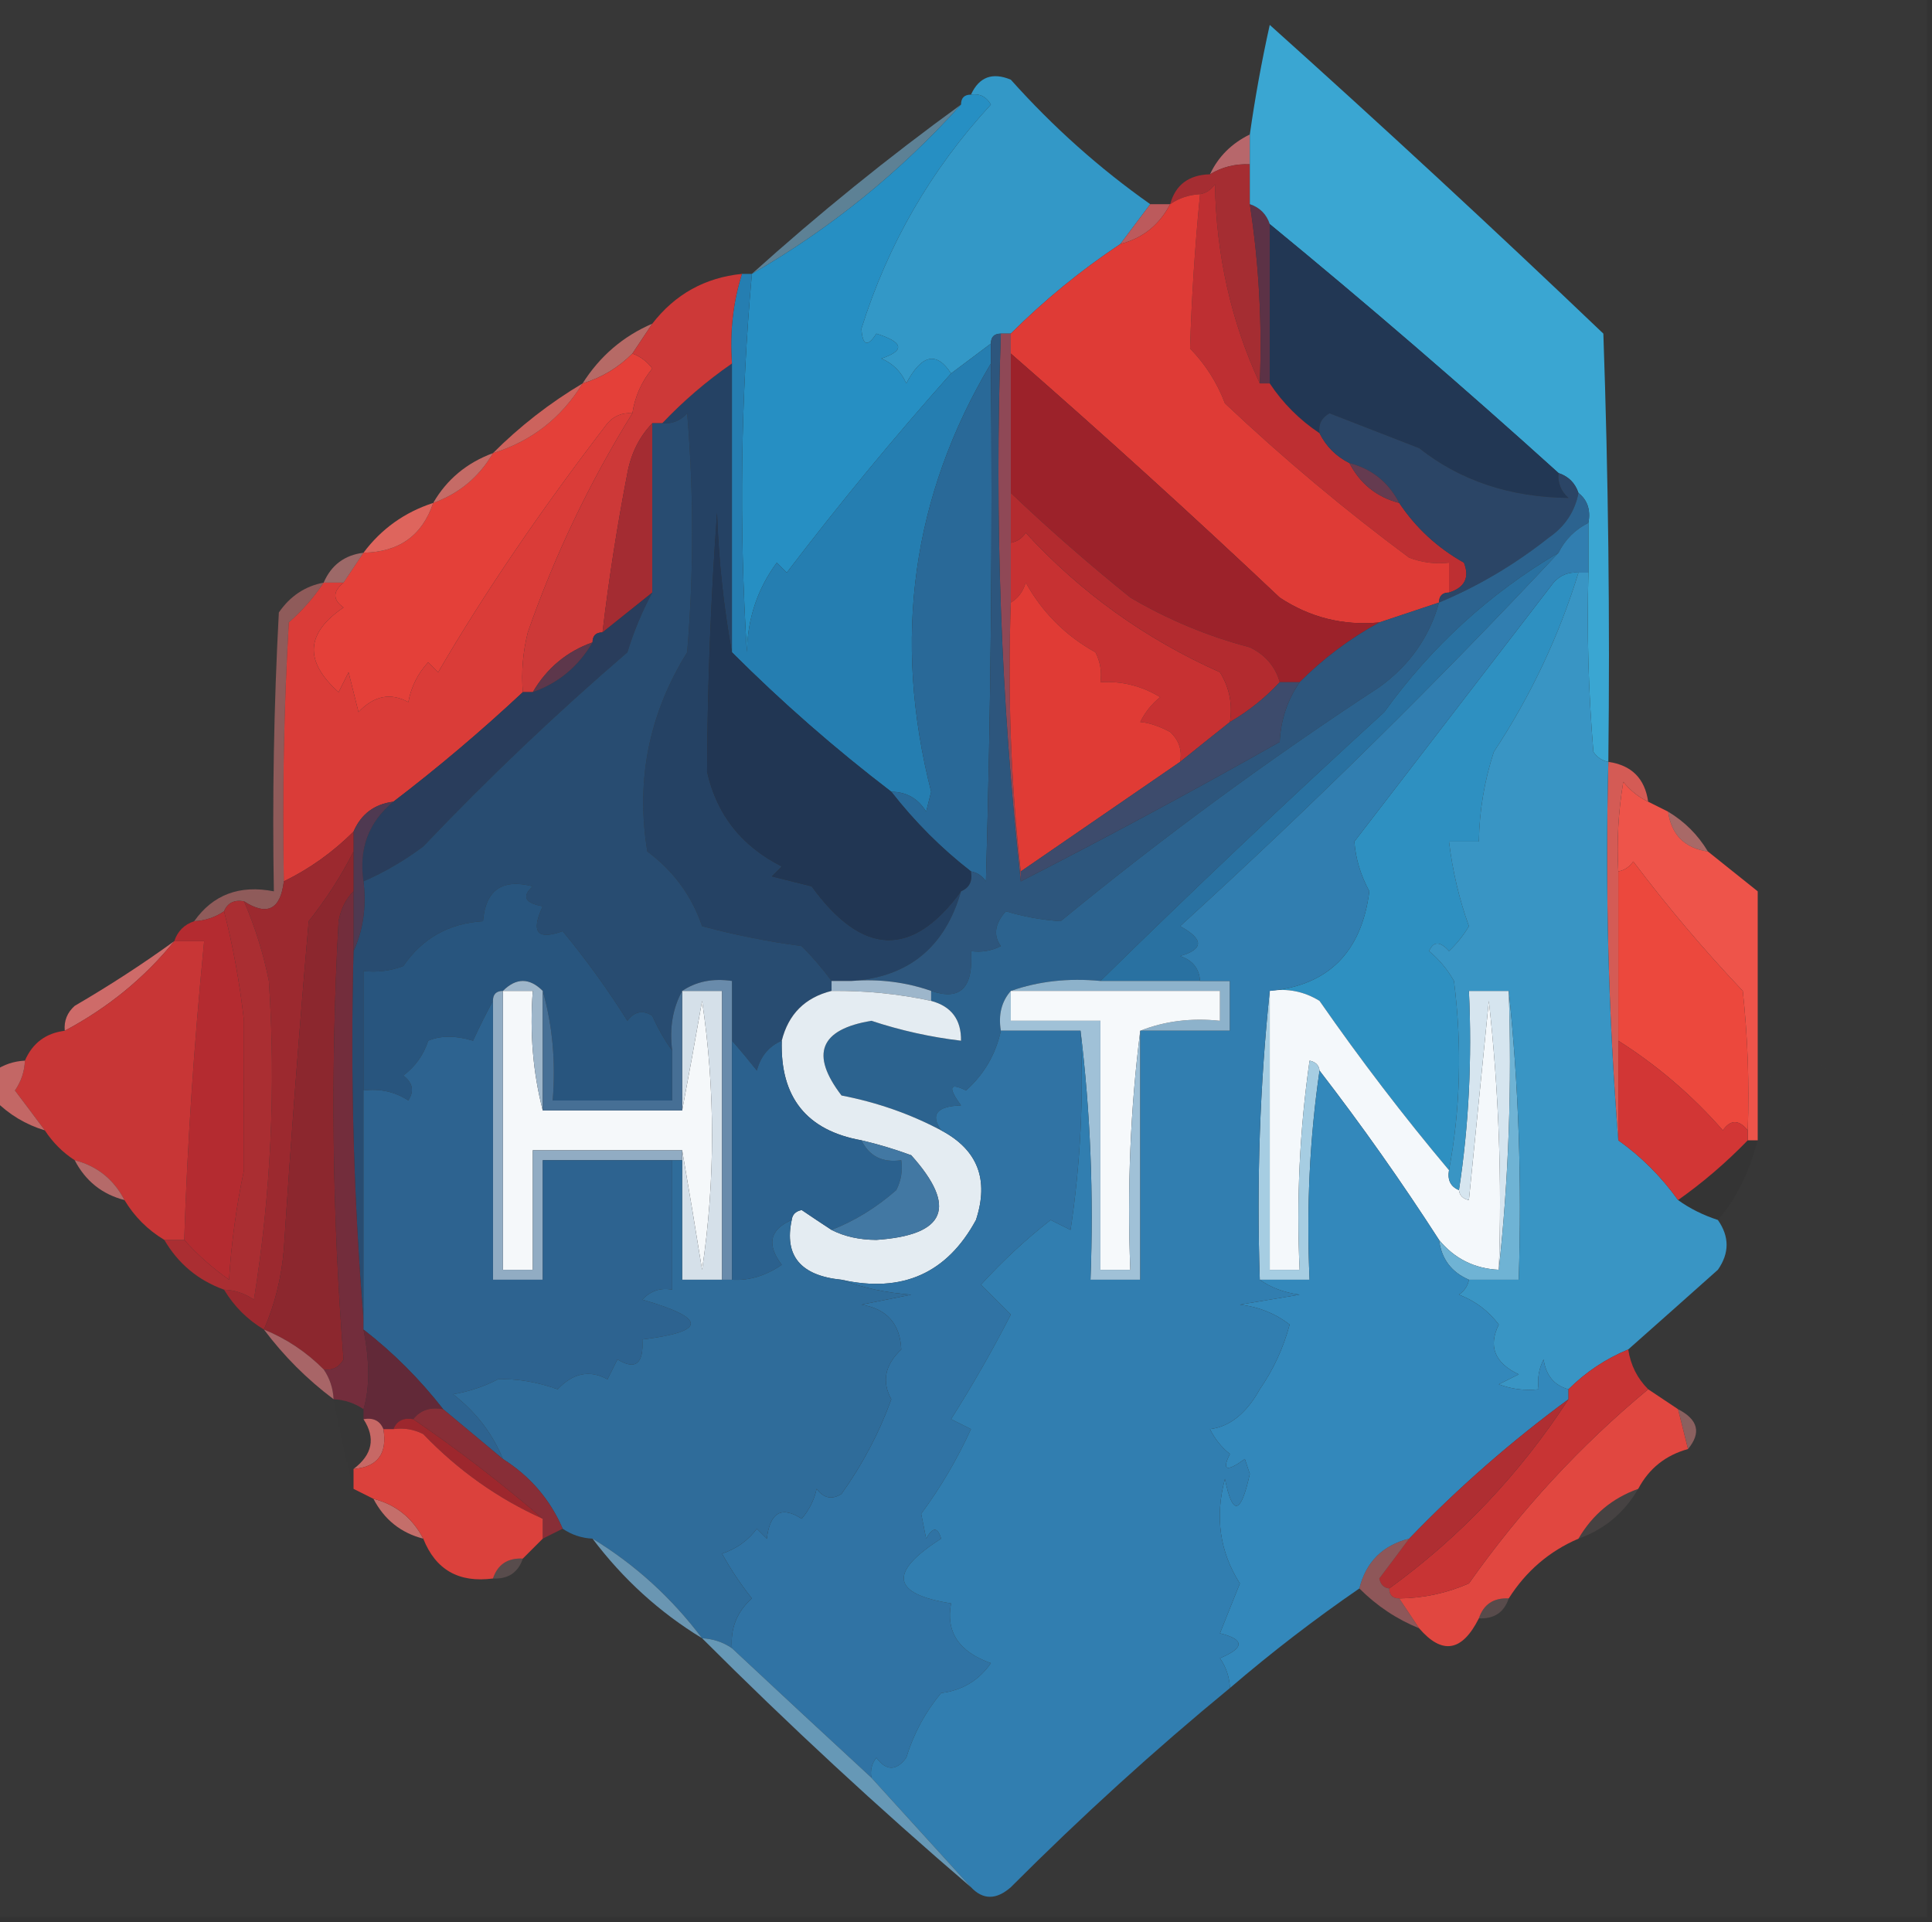 <?xml version="1.0" encoding="UTF-8"?>
<!DOCTYPE svg PUBLIC "-//W3C//DTD SVG 1.1//EN" "http://www.w3.org/Graphics/SVG/1.1/DTD/svg11.dtd">
<svg xmlns="http://www.w3.org/2000/svg" version="1.1" width="194px" height="193px" style="shape-rendering:geometricPrecision; text-rendering:geometricPrecision; image-rendering:optimizeQuality; fill-rule:evenodd; clip-rule:evenodd" xmlns:xlink="http://www.w3.org/1999/xlink">
<rect width="100%" height="100%" fill="#333333" stroke="none"/>
<g><path style="opacity:0.02" fill="#fefdfd" d="M -0.5,-0.5 C 64.167,-0.5 128.833,-0.5 193.5,-0.5C 193.5,37.5 193.5,75.5 193.5,113.5C 189.184,110.86 184.851,108.194 180.5,105.5C 179.92,108.975 179.087,112.309 178,115.5C 177.83,106.657 177.33,97.99 176.5,89.5C 174.833,88.167 173.167,86.833 171.5,85.5C 170.5,83.833 169.167,82.5 167.5,81.5C 166.833,81.167 166.167,80.833 165.5,80.5C 165.167,78.167 163.833,76.833 161.5,76.5C 161.667,62.163 161.5,47.83 161,33.5C 149.984,22.983 138.817,12.649 127.5,2.5C 126.687,6.162 126.021,9.828 125.5,13.5C 123.659,14.402 122.326,15.736 121.5,17.5C 119.368,17.554 118.035,18.554 117.5,20.5C 116.833,20.5 116.167,20.5 115.5,20.5C 110.407,16.912 105.74,12.745 101.5,8C 99.648,7.227 98.314,7.727 97.5,9.5C 96.833,9.5 96.5,9.833 96.5,10.5C 89.205,15.794 82.205,21.461 75.5,27.5C 75.167,27.5 74.833,27.5 74.5,27.5C 70.788,27.877 67.788,29.544 65.5,32.5C 62.573,33.757 60.239,35.757 58.5,38.5C 55.209,40.458 52.209,42.791 49.5,45.5C 46.865,46.474 44.865,48.14 43.5,50.5C 40.63,51.433 38.296,53.1 36.5,55.5C 34.596,55.738 33.262,56.738 32.5,58.5C 30.629,58.859 29.129,59.859 28,61.5C 27.5,70.827 27.334,80.161 27.5,89.5C 24.058,88.828 21.391,89.828 19.5,92.5C 18.5,92.833 17.833,93.5 17.5,94.5C 14.36,96.778 11.026,98.944 7.5,101C 6.748,101.671 6.414,102.504 6.5,103.5C 4.596,103.738 3.262,104.738 2.5,106.5C 1.391,106.557 0.391,106.89 -0.5,107.5C -0.5,71.5 -0.5,35.5 -0.5,-0.5 Z"/></g>
<g><path style="opacity:1" fill="#3398c7" d="M 115.5,20.5 C 114.5,21.833 113.5,23.167 112.5,24.5C 108.518,27.152 104.851,30.152 101.5,33.5C 101.167,33.5 100.833,33.5 100.5,33.5C 99.833,33.5 99.5,33.833 99.5,34.5C 98.167,35.5 96.833,36.5 95.5,37.5C 94.043,35.248 92.543,35.581 91,38.5C 90.5,37.333 89.667,36.5 88.5,36C 90.901,35.195 90.734,34.362 88,33.5C 87.111,34.888 86.611,34.721 86.5,33C 89.157,24.518 93.49,17.018 99.5,10.5C 99.043,9.702 98.376,9.369 97.5,9.5C 98.314,7.727 99.648,7.227 101.5,8C 105.74,12.745 110.407,16.912 115.5,20.5 Z"/></g>
<g><path style="opacity:1" fill="#b7676b" d="M 125.5,13.5 C 125.5,14.5 125.5,15.5 125.5,16.5C 124.041,16.433 122.708,16.766 121.5,17.5C 122.326,15.736 123.659,14.402 125.5,13.5 Z"/></g>
<g><path style="opacity:1" fill="#a52d32" d="M 125.5,16.5 C 125.5,17.833 125.5,19.167 125.5,20.5C 126.413,26.441 126.746,32.441 126.5,38.5C 123.622,32.277 122.122,25.61 122,18.5C 121.617,19.056 121.117,19.389 120.5,19.5C 119.391,19.557 118.391,19.89 117.5,20.5C 118.035,18.554 119.368,17.554 121.5,17.5C 122.708,16.766 124.041,16.433 125.5,16.5 Z"/></g>
<g><path style="opacity:0.639" fill="#75aecd" d="M 96.5,10.5 C 90.374,17.297 83.374,22.964 75.5,27.5C 82.205,21.461 89.205,15.794 96.5,10.5 Z"/></g>
<g><path style="opacity:1" fill="#5c3246" d="M 125.5,20.5 C 126.5,20.833 127.167,21.5 127.5,22.5C 127.5,27.833 127.5,33.167 127.5,38.5C 127.167,38.5 126.833,38.5 126.5,38.5C 126.746,32.441 126.413,26.441 125.5,20.5 Z"/></g>
<g><path style="opacity:1" fill="#3aa6d2" d="M 161.5,76.5 C 160.883,76.389 160.383,76.056 160,75.5C 159.501,69.509 159.334,63.509 159.5,57.5C 159.5,55.833 159.5,54.167 159.5,52.5C 159.737,51.209 159.404,50.209 158.5,49.5C 158.167,48.5 157.5,47.833 156.5,47.5C 147.02,38.93 137.353,30.597 127.5,22.5C 127.167,21.5 126.5,20.833 125.5,20.5C 125.5,19.167 125.5,17.833 125.5,16.5C 125.5,15.5 125.5,14.5 125.5,13.5C 126.021,9.828 126.687,6.162 127.5,2.5C 138.817,12.649 149.984,22.983 161,33.5C 161.5,47.83 161.667,62.163 161.5,76.5 Z"/></g>
<g><path style="opacity:1" fill="#bc5a5c" d="M 115.5,20.5 C 116.167,20.5 116.833,20.5 117.5,20.5C 116.415,22.587 114.749,23.92 112.5,24.5C 113.5,23.167 114.5,21.833 115.5,20.5 Z"/></g>
<g><path style="opacity:1" fill="#223754" d="M 127.5,22.5 C 137.353,30.597 147.02,38.93 156.5,47.5C 156.414,48.496 156.748,49.329 157.5,50C 151.624,49.932 146.624,48.265 142.5,45C 139.5,43.833 136.5,42.667 133.5,41.5C 132.702,41.957 132.369,42.624 132.5,43.5C 130.5,42.167 128.833,40.5 127.5,38.5C 127.5,33.167 127.5,27.833 127.5,22.5 Z"/></g>
<g><path style="opacity:1" fill="#be2f32" d="M 126.5,38.5 C 126.833,38.5 127.167,38.5 127.5,38.5C 128.833,40.5 130.5,42.167 132.5,43.5C 133.167,44.833 134.167,45.833 135.5,46.5C 136.585,48.587 138.251,49.92 140.5,50.5C 142.17,53.002 144.336,55.002 147,56.5C 147.585,57.998 147.085,58.998 145.5,59.5C 145.5,58.5 145.5,57.5 145.5,56.5C 144.127,56.657 142.793,56.49 141.5,56C 135.034,51.202 128.868,46.035 123,40.5C 122.208,38.413 121.041,36.579 119.5,35C 119.644,30.04 119.977,24.873 120.5,19.5C 121.117,19.389 121.617,19.056 122,18.5C 122.122,25.61 123.622,32.277 126.5,38.5 Z"/></g>
<g><path style="opacity:1" fill="#268fc3" d="M 97.5,9.5 C 98.376,9.369 99.043,9.702 99.5,10.5C 93.49,17.018 89.157,24.518 86.5,33C 86.611,34.721 87.111,34.888 88,33.5C 90.734,34.362 90.901,35.195 88.5,36C 89.667,36.5 90.5,37.333 91,38.5C 92.543,35.581 94.043,35.248 95.5,37.5C 89.78,43.912 84.28,50.579 79,57.5C 78.667,57.167 78.333,56.833 78,56.5C 76.054,59.139 75.054,62.139 75,65.5C 74.205,52.788 74.372,40.121 75.5,27.5C 83.374,22.964 90.374,17.297 96.5,10.5C 96.5,9.833 96.833,9.5 97.5,9.5 Z"/></g>
<g><path style="opacity:0.769" fill="#dd7a75" d="M 65.5,32.5 C 64.833,33.5 64.167,34.5 63.5,35.5C 62.078,36.925 60.411,37.925 58.5,38.5C 60.239,35.757 62.573,33.757 65.5,32.5 Z"/></g>
<g><path style="opacity:1" fill="#df3b36" d="M 120.5,19.5 C 119.977,24.873 119.644,30.04 119.5,35C 121.041,36.579 122.208,38.413 123,40.5C 128.868,46.035 135.034,51.202 141.5,56C 142.793,56.49 144.127,56.657 145.5,56.5C 145.5,57.5 145.5,58.5 145.5,59.5C 144.833,59.5 144.5,59.833 144.5,60.5C 142.5,61.167 140.5,61.833 138.5,62.5C 134.869,62.84 131.536,62.006 128.5,60C 119.63,51.627 110.63,43.46 101.5,35.5C 101.5,34.833 101.5,34.167 101.5,33.5C 104.851,30.152 108.518,27.152 112.5,24.5C 114.749,23.92 116.415,22.587 117.5,20.5C 118.391,19.89 119.391,19.557 120.5,19.5 Z"/></g>
<g><path style="opacity:1" fill="#e44039" d="M 63.5,35.5 C 64.289,35.783 64.956,36.283 65.5,37C 64.418,38.33 63.751,39.83 63.5,41.5C 62.504,41.414 61.671,41.748 61,42.5C 54.247,51.298 48.58,59.632 44,67.5C 43.667,67.167 43.333,66.833 43,66.5C 41.956,67.623 41.29,68.956 41,70.5C 39.221,69.521 37.555,69.854 36,71.5C 35.667,70.167 35.333,68.833 35,67.5C 34.667,68.167 34.333,68.833 34,69.5C 30.524,66.4 30.691,63.567 34.5,61C 33.402,60.23 33.402,59.397 34.5,58.5C 35.167,57.5 35.833,56.5 36.5,55.5C 40.071,55.439 42.404,53.773 43.5,50.5C 46.109,49.557 48.109,47.89 49.5,45.5C 53.363,44.306 56.363,41.973 58.5,38.5C 60.411,37.925 62.078,36.925 63.5,35.5 Z"/></g>
<g><path style="opacity:1" fill="#254264" d="M 73.5,36.5 C 73.5,46.167 73.5,55.833 73.5,65.5C 72.674,61.018 72.174,56.351 72,51.5C 71.369,60.178 71.036,68.844 71,77.5C 71.971,81.812 74.471,84.978 78.5,87C 78.167,87.333 77.833,87.667 77.5,88C 78.833,88.333 80.167,88.667 81.5,89C 86.602,96.031 91.602,96.198 96.5,89.5C 94.891,95.117 91.224,98.117 85.5,98.5C 84.833,98.5 84.167,98.5 83.5,98.5C 82.636,97.312 81.636,96.145 80.5,95C 77.123,94.548 73.79,93.882 70.5,93C 69.469,89.96 67.635,87.46 65,85.5C 63.827,78.347 65.16,71.681 69,65.5C 69.667,57.5 69.667,49.5 69,41.5C 68.329,42.252 67.496,42.586 66.5,42.5C 68.607,40.273 70.94,38.273 73.5,36.5 Z"/></g>
<g><path style="opacity:0.894" fill="#de6963" d="M 58.5,38.5 C 56.363,41.973 53.363,44.306 49.5,45.5C 52.209,42.791 55.209,40.458 58.5,38.5 Z"/></g>
<g><path style="opacity:1" fill="#2b4566" d="M 156.5,47.5 C 157.5,47.833 158.167,48.5 158.5,49.5C 158.141,51.371 157.141,52.871 155.5,54C 152.064,56.712 148.397,58.879 144.5,60.5C 144.5,59.833 144.833,59.5 145.5,59.5C 147.085,58.998 147.585,57.998 147,56.5C 144.336,55.002 142.17,53.002 140.5,50.5C 139.415,48.413 137.749,47.08 135.5,46.5C 134.167,45.833 133.167,44.833 132.5,43.5C 132.369,42.624 132.702,41.957 133.5,41.5C 136.5,42.667 139.5,43.833 142.5,45C 146.624,48.265 151.624,49.932 157.5,50C 156.748,49.329 156.414,48.496 156.5,47.5 Z"/></g>
<g><path style="opacity:1" fill="#257eb1" d="M 74.5,27.5 C 74.833,27.5 75.167,27.5 75.5,27.5C 74.372,40.121 74.205,52.788 75,65.5C 75.054,62.139 76.054,59.139 78,56.5C 78.333,56.833 78.667,57.167 79,57.5C 84.28,50.579 89.78,43.912 95.5,37.5C 96.833,36.5 98.167,35.5 99.5,34.5C 99.5,35.167 99.5,35.833 99.5,36.5C 91.588,49.787 89.588,64.12 93.5,79.5C 93.333,80.167 93.167,80.833 93,81.5C 92.184,80.177 91.017,79.511 89.5,79.5C 83.845,75.177 78.512,70.51 73.5,65.5C 73.5,55.833 73.5,46.167 73.5,36.5C 73.264,33.392 73.597,30.392 74.5,27.5 Z"/></g>
<g><path style="opacity:0.855" fill="#de756f" d="M 49.5,45.5 C 48.109,47.89 46.109,49.557 43.5,50.5C 44.865,48.14 46.865,46.474 49.5,45.5 Z"/></g>
<g><path style="opacity:1" fill="#653b50" d="M 135.5,46.5 C 137.749,47.08 139.415,48.413 140.5,50.5C 138.251,49.92 136.585,48.587 135.5,46.5 Z"/></g>
<g><path style="opacity:1" fill="#da3c38" d="M 63.5,41.5 C 59.164,48.502 55.664,55.836 53,63.5C 52.505,65.473 52.338,67.473 52.5,69.5C 48.312,73.414 43.979,77.081 39.5,80.5C 37.596,80.738 36.262,81.738 35.5,83.5C 33.445,85.555 31.112,87.221 28.5,88.5C 28.334,79.827 28.5,71.16 29,62.5C 30.376,61.295 31.542,59.962 32.5,58.5C 33.167,58.5 33.833,58.5 34.5,58.5C 33.402,59.397 33.402,60.23 34.5,61C 30.691,63.567 30.524,66.4 34,69.5C 34.333,68.833 34.667,68.167 35,67.5C 35.333,68.833 35.667,70.167 36,71.5C 37.555,69.854 39.221,69.521 41,70.5C 41.29,68.956 41.956,67.623 43,66.5C 43.333,66.833 43.667,67.167 44,67.5C 48.58,59.632 54.247,51.298 61,42.5C 61.671,41.748 62.504,41.414 63.5,41.5 Z"/></g>
<g><path style="opacity:1" fill="#cd3938" d="M 74.5,27.5 C 73.597,30.392 73.264,33.392 73.5,36.5C 70.94,38.273 68.607,40.273 66.5,42.5C 66.167,42.5 65.833,42.5 65.5,42.5C 64.207,43.842 63.374,45.509 63,47.5C 61.97,52.814 61.137,58.147 60.5,63.5C 59.833,63.5 59.5,63.833 59.5,64.5C 56.911,65.419 54.911,67.086 53.5,69.5C 53.167,69.5 52.833,69.5 52.5,69.5C 52.338,67.473 52.505,65.473 53,63.5C 55.664,55.836 59.164,48.502 63.5,41.5C 63.751,39.83 64.418,38.33 65.5,37C 64.956,36.283 64.289,35.783 63.5,35.5C 64.167,34.5 64.833,33.5 65.5,32.5C 67.788,29.544 70.788,27.877 74.5,27.5 Z"/></g>
<g><path style="opacity:0.996" fill="#df665e" d="M 43.5,50.5 C 42.404,53.773 40.071,55.439 36.5,55.5C 38.296,53.1 40.63,51.433 43.5,50.5 Z"/></g>
<g><path style="opacity:1" fill="#9c222a" d="M 101.5,35.5 C 110.63,43.46 119.63,51.627 128.5,60C 131.536,62.006 134.869,62.84 138.5,62.5C 135.55,64.115 132.884,66.115 130.5,68.5C 129.833,68.5 129.167,68.5 128.5,68.5C 128.063,66.926 127.063,65.759 125.5,65C 121.281,63.891 117.281,62.225 113.5,60C 109.262,56.583 105.262,53.083 101.5,49.5C 101.5,44.833 101.5,40.167 101.5,35.5 Z"/></g>
<g><path style="opacity:1" fill="#8f4856" d="M 100.5,33.5 C 100.833,33.5 101.167,33.5 101.5,33.5C 101.5,34.167 101.5,34.833 101.5,35.5C 101.5,40.167 101.5,44.833 101.5,49.5C 101.5,51.167 101.5,52.833 101.5,54.5C 101.5,56.5 101.5,58.5 101.5,60.5C 101.173,69.682 101.507,78.682 102.5,87.5C 102.5,87.833 102.5,88.167 102.5,88.5C 100.513,70.531 99.847,52.197 100.5,33.5 Z"/></g>
<g><path style="opacity:0.635" fill="#d98886" d="M 36.5,55.5 C 35.833,56.5 35.167,57.5 34.5,58.5C 33.833,58.5 33.167,58.5 32.5,58.5C 33.262,56.738 34.596,55.738 36.5,55.5 Z"/></g>
<g><path style="opacity:1" fill="#a42c32" d="M 65.5,42.5 C 65.5,48.167 65.5,53.833 65.5,59.5C 63.833,60.833 62.167,62.167 60.5,63.5C 61.137,58.147 61.97,52.814 63,47.5C 63.374,45.509 64.207,43.842 65.5,42.5 Z"/></g>
<g><path style="opacity:1" fill="#c73132" d="M 123.5,72.5 C 121.858,73.803 120.191,75.136 118.5,76.5C 118.719,75.325 118.386,74.325 117.5,73.5C 116.365,72.897 115.365,72.564 114.5,72.5C 114.977,71.522 115.643,70.689 116.5,70C 114.655,68.872 112.655,68.372 110.5,68.5C 110.649,67.448 110.483,66.448 110,65.5C 107,63.833 104.667,61.5 103,58.5C 102.722,59.416 102.222,60.083 101.5,60.5C 101.5,58.5 101.5,56.5 101.5,54.5C 102.117,54.389 102.617,54.056 103,53.5C 108.5,59.491 115,64.158 122.5,67.5C 123.452,69.045 123.785,70.712 123.5,72.5 Z"/></g>
<g><path style="opacity:1" fill="#b32b2f" d="M 101.5,49.5 C 105.262,53.083 109.262,56.583 113.5,60C 117.281,62.225 121.281,63.891 125.5,65C 127.063,65.759 128.063,66.926 128.5,68.5C 127.055,70.063 125.389,71.396 123.5,72.5C 123.785,70.712 123.452,69.045 122.5,67.5C 115,64.158 108.5,59.491 103,53.5C 102.617,54.056 102.117,54.389 101.5,54.5C 101.5,52.833 101.5,51.167 101.5,49.5 Z"/></g>
<g><path style="opacity:1" fill="#296998" d="M 99.5,36.5 C 99.667,53.837 99.5,71.17 99,88.5C 98.617,87.944 98.117,87.611 97.5,87.5C 94.527,85.194 91.861,82.527 89.5,79.5C 91.017,79.511 92.184,80.177 93,81.5C 93.167,80.833 93.333,80.167 93.5,79.5C 89.588,64.12 91.588,49.787 99.5,36.5 Z"/></g>
<g><path style="opacity:1" fill="#293d5c" d="M 65.5,59.5 C 64.489,61.372 63.655,63.372 63,65.5C 55.864,71.635 49.031,78.135 42.5,85C 40.595,86.421 38.595,87.588 36.5,88.5C 36.016,85.212 37.016,82.545 39.5,80.5C 43.979,77.081 48.312,73.414 52.5,69.5C 52.833,69.5 53.167,69.5 53.5,69.5C 56.089,68.581 58.089,66.914 59.5,64.5C 59.5,63.833 59.833,63.5 60.5,63.5C 62.167,62.167 63.833,60.833 65.5,59.5 Z"/></g>
<g><path style="opacity:1" fill="#5d374b" d="M 59.5,64.5 C 58.089,66.914 56.089,68.581 53.5,69.5C 54.911,67.086 56.911,65.419 59.5,64.5 Z"/></g>
<g><path style="opacity:1" fill="#213653" d="M 73.5,65.5 C 78.512,70.51 83.845,75.177 89.5,79.5C 91.861,82.527 94.527,85.194 97.5,87.5C 97.672,88.492 97.338,89.158 96.5,89.5C 91.602,96.198 86.602,96.031 81.5,89C 80.167,88.667 78.833,88.333 77.5,88C 77.833,87.667 78.167,87.333 78.5,87C 74.471,84.978 71.971,81.812 71,77.5C 71.036,68.844 71.369,60.178 72,51.5C 72.174,56.351 72.674,61.018 73.5,65.5 Z"/></g>
<g><path style="opacity:0.588" fill="#d07775" d="M 32.5,58.5 C 31.542,59.962 30.376,61.295 29,62.5C 28.5,71.16 28.334,79.827 28.5,88.5C 28.163,91.336 26.829,92.002 24.5,90.5C 23.508,90.328 22.842,90.662 22.5,91.5C 21.609,92.11 20.609,92.443 19.5,92.5C 21.391,89.828 24.058,88.828 27.5,89.5C 27.334,80.161 27.5,70.827 28,61.5C 29.129,59.859 30.629,58.859 32.5,58.5 Z"/></g>
<g><path style="opacity:1" fill="#2d567d" d="M 100.5,33.5 C 99.847,52.197 100.513,70.531 102.5,88.5C 111.242,84.026 119.909,79.359 128.5,74.5C 128.604,72.297 129.27,70.297 130.5,68.5C 132.884,66.115 135.55,64.115 138.5,62.5C 140.5,61.833 142.5,61.167 144.5,60.5C 143.528,63.986 141.528,66.819 138.5,69C 127.412,76.254 116.745,84.087 106.5,92.5C 104.577,92.37 102.744,92.036 101,91.5C 99.887,92.76 99.72,93.927 100.5,95C 99.552,95.483 98.552,95.65 97.5,95.5C 97.762,99.18 96.428,100.513 93.5,99.5C 90.945,98.612 88.279,98.279 85.5,98.5C 91.224,98.117 94.891,95.117 96.5,89.5C 97.338,89.158 97.672,88.492 97.5,87.5C 98.117,87.611 98.617,87.944 99,88.5C 99.5,71.17 99.667,53.837 99.5,36.5C 99.5,35.833 99.5,35.167 99.5,34.5C 99.5,33.833 99.833,33.5 100.5,33.5 Z"/></g>
<g><path style="opacity:1" fill="#e03b35" d="M 118.5,76.5 C 113.167,80.167 107.833,83.833 102.5,87.5C 101.507,78.682 101.173,69.682 101.5,60.5C 102.222,60.083 102.722,59.416 103,58.5C 104.667,61.5 107,63.833 110,65.5C 110.483,66.448 110.649,67.448 110.5,68.5C 112.655,68.372 114.655,68.872 116.5,70C 115.643,70.689 114.977,71.522 114.5,72.5C 115.365,72.564 116.365,72.897 117.5,73.5C 118.386,74.325 118.719,75.325 118.5,76.5 Z"/></g>
<g><path style="opacity:1" fill="#284c71" d="M 83.5,98.5 C 83.5,98.833 83.5,99.167 83.5,99.5C 80.833,100.167 79.167,101.833 78.5,104.5C 77.21,105.058 76.377,106.058 76,107.5C 75.148,106.429 74.315,105.429 73.5,104.5C 73.5,102.5 73.5,100.5 73.5,98.5C 71.585,98.216 69.919,98.549 68.5,99.5C 67.539,101.265 67.205,103.265 67.5,105.5C 66.751,104.469 66.085,103.302 65.5,102C 64.551,101.383 63.718,101.549 63,102.5C 61.035,99.366 58.869,96.366 56.5,93.5C 53.941,94.435 53.274,93.601 54.5,91C 52.699,90.683 52.366,90.016 53.5,89C 50.428,88.201 48.761,89.367 48.5,92.5C 45.086,92.706 42.419,94.206 40.5,97C 39.207,97.49 37.873,97.657 36.5,97.5C 36.5,101.5 36.5,105.5 36.5,109.5C 36.5,117.167 36.5,124.833 36.5,132.5C 35.505,120.345 35.171,108.011 35.5,95.5C 36.468,93.393 36.802,91.059 36.5,88.5C 38.595,87.588 40.595,86.421 42.5,85C 49.031,78.135 55.864,71.635 63,65.5C 63.655,63.372 64.489,61.372 65.5,59.5C 65.5,53.833 65.5,48.167 65.5,42.5C 65.833,42.5 66.167,42.5 66.5,42.5C 67.496,42.586 68.329,42.252 69,41.5C 69.667,49.5 69.667,57.5 69,65.5C 65.16,71.681 63.827,78.347 65,85.5C 67.635,87.46 69.469,89.96 70.5,93C 73.79,93.882 77.123,94.548 80.5,95C 81.636,96.145 82.636,97.312 83.5,98.5 Z"/></g>
<g><path style="opacity:1" fill="#3d4b6c" d="M 128.5,68.5 C 129.167,68.5 129.833,68.5 130.5,68.5C 129.27,70.297 128.604,72.297 128.5,74.5C 119.909,79.359 111.242,84.026 102.5,88.5C 102.5,88.167 102.5,87.833 102.5,87.5C 107.833,83.833 113.167,80.167 118.5,76.5C 120.191,75.136 121.858,73.803 123.5,72.5C 125.389,71.396 127.055,70.063 128.5,68.5 Z"/></g>
<g><path style="opacity:1" fill="#ee544a" d="M 165.5,80.5 C 166.167,80.833 166.833,81.167 167.5,81.5C 167.833,83.833 169.167,85.167 171.5,85.5C 173.167,86.833 174.833,88.167 176.5,89.5C 176.5,97.833 176.5,106.167 176.5,114.5C 176.167,114.5 175.833,114.5 175.5,114.5C 175.5,114.167 175.5,113.833 175.5,113.5C 175.666,108.821 175.499,104.155 175,99.5C 171.106,95.392 167.439,91.059 164,86.5C 163.617,87.056 163.117,87.389 162.5,87.5C 162.335,84.482 162.502,81.482 163,78.5C 163.708,79.38 164.542,80.047 165.5,80.5 Z"/></g>
<g><path style="opacity:0.694" fill="#db817e" d="M 167.5,81.5 C 169.167,82.5 170.5,83.833 171.5,85.5C 169.167,85.167 167.833,83.833 167.5,81.5 Z"/></g>
<g><path style="opacity:1" fill="#4f3951" d="M 39.5,80.5 C 37.016,82.545 36.016,85.212 36.5,88.5C 36.802,91.059 36.468,93.393 35.5,95.5C 35.5,93.5 35.5,91.5 35.5,89.5C 35.5,88.167 35.5,86.833 35.5,85.5C 35.5,84.833 35.5,84.167 35.5,83.5C 36.262,81.738 37.596,80.738 39.5,80.5 Z"/></g>
<g><path style="opacity:1" fill="#d45b55" d="M 161.5,76.5 C 163.833,76.833 165.167,78.167 165.5,80.5C 164.542,80.047 163.708,79.38 163,78.5C 162.502,81.482 162.335,84.482 162.5,87.5C 162.5,93.167 162.5,98.833 162.5,104.5C 162.5,107.833 162.5,111.167 162.5,114.5C 161.505,102.011 161.171,89.344 161.5,76.5 Z"/></g>
<g><path style="opacity:1" fill="#9c292f" d="M 35.5,83.5 C 35.5,84.167 35.5,84.833 35.5,85.5C 34.281,87.914 32.781,90.247 31,92.5C 30.042,103.49 29.209,114.49 28.5,125.5C 28.253,128.349 27.587,131.016 26.5,133.5C 24.833,132.5 23.5,131.167 22.5,129.5C 23.583,129.539 24.583,129.873 25.5,130.5C 27.208,119.887 27.708,109.221 27,98.5C 26.439,95.721 25.606,93.054 24.5,90.5C 26.829,92.002 28.163,91.336 28.5,88.5C 31.112,87.221 33.445,85.555 35.5,83.5 Z"/></g>
<g><path style="opacity:1" fill="#ec483d" d="M 175.5,113.5 C 174.603,112.402 173.77,112.402 173,113.5C 169.917,109.984 166.417,106.984 162.5,104.5C 162.5,98.833 162.5,93.167 162.5,87.5C 163.117,87.389 163.617,87.056 164,86.5C 167.439,91.059 171.106,95.392 175,99.5C 175.499,104.155 175.666,108.821 175.5,113.5 Z"/></g>
<g><path style="opacity:1" fill="#28557e" d="M 67.5,105.5 C 67.5,107.167 67.5,108.833 67.5,110.5C 63.5,110.5 59.5,110.5 55.5,110.5C 55.815,106.629 55.482,102.962 54.5,99.5C 53.167,98.167 51.833,98.167 50.5,99.5C 49.833,99.5 49.5,99.833 49.5,100.5C 48.839,101.718 48.172,103.051 47.5,104.5C 45.756,103.97 44.256,103.97 43,104.5C 42.535,105.931 41.701,107.097 40.5,108C 41.451,108.718 41.617,109.551 41,110.5C 39.644,109.62 38.144,109.286 36.5,109.5C 36.5,105.5 36.5,101.5 36.5,97.5C 37.873,97.657 39.207,97.49 40.5,97C 42.419,94.206 45.086,92.706 48.5,92.5C 48.761,89.367 50.428,88.201 53.5,89C 52.366,90.016 52.699,90.683 54.5,91C 53.274,93.601 53.941,94.435 56.5,93.5C 58.869,96.366 61.035,99.366 63,102.5C 63.718,101.549 64.551,101.383 65.5,102C 66.085,103.302 66.751,104.469 67.5,105.5 Z"/></g>
<g><path style="opacity:1" fill="#2c638f" d="M 158.5,49.5 C 159.404,50.209 159.737,51.209 159.5,52.5C 158.167,53.167 157.167,54.167 156.5,55.5C 149.581,59.583 143.747,64.917 139,71.5C 129.255,80.416 119.755,89.416 110.5,98.5C 107.287,98.19 104.287,98.523 101.5,99.5C 100.566,100.568 100.232,101.901 100.5,103.5C 99.986,105.868 98.82,107.868 97,109.5C 95.334,108.66 95.167,109.16 96.5,111C 94.065,111.075 93.398,111.908 94.5,113.5C 91.401,111.855 88.067,110.688 84.5,110C 81.329,105.857 82.329,103.357 87.5,102.5C 90.437,103.47 93.437,104.137 96.5,104.5C 96.532,102.381 95.532,101.048 93.5,100.5C 93.5,100.167 93.5,99.833 93.5,99.5C 96.428,100.513 97.762,99.18 97.5,95.5C 98.552,95.65 99.552,95.483 100.5,95C 99.72,93.927 99.887,92.76 101,91.5C 102.744,92.036 104.577,92.37 106.5,92.5C 116.745,84.087 127.412,76.254 138.5,69C 141.528,66.819 143.528,63.986 144.5,60.5C 148.397,58.879 152.064,56.712 155.5,54C 157.141,52.871 158.141,51.371 158.5,49.5 Z"/></g>
<g><path style="opacity:1" fill="#2e90c1" d="M 158.5,57.5 C 156.536,63.883 153.703,69.883 150,75.5C 149.047,78.432 148.547,81.432 148.5,84.5C 147.5,84.5 146.5,84.5 145.5,84.5C 145.852,87.428 146.518,90.262 147.5,93C 146.953,93.925 146.287,94.758 145.5,95.5C 144.604,94.494 143.938,94.494 143.5,95.5C 144.522,96.354 145.355,97.354 146,98.5C 146.82,105.014 146.653,111.347 145.5,117.5C 140.944,112.082 136.611,106.415 132.5,100.5C 130.955,99.548 129.288,99.215 127.5,99.5C 133.383,98.951 136.717,95.618 137.5,89.5C 136.612,87.845 136.112,86.178 136,84.5C 142.664,75.843 149.33,67.177 156,58.5C 156.671,57.748 157.504,57.414 158.5,57.5 Z"/></g>
<g><path style="opacity:1" fill="#2971a1" d="M 156.5,55.5 C 144.393,68.44 131.726,80.94 118.5,93C 120.891,94.309 120.891,95.309 118.5,96C 119.756,96.417 120.423,97.25 120.5,98.5C 117.167,98.5 113.833,98.5 110.5,98.5C 119.755,89.416 129.255,80.416 139,71.5C 143.747,64.917 149.581,59.583 156.5,55.5 Z"/></g>
<g><path style="opacity:1" fill="#8c272e" d="M 35.5,85.5 C 35.5,86.833 35.5,88.167 35.5,89.5C 34.732,90.263 34.232,91.263 34,92.5C 33.184,107.212 33.35,121.878 34.5,136.5C 34.043,137.298 33.376,137.631 32.5,137.5C 30.754,135.748 28.754,134.415 26.5,133.5C 27.587,131.016 28.253,128.349 28.5,125.5C 29.209,114.49 30.042,103.49 31,92.5C 32.781,90.247 34.281,87.914 35.5,85.5 Z"/></g>
<g><path style="opacity:0.996" fill="#cf6c6a" d="M 17.5,94.5 C 14.519,98.181 10.853,101.181 6.5,103.5C 6.414,102.504 6.748,101.671 7.5,101C 11.026,98.944 14.36,96.778 17.5,94.5 Z"/></g>
<g><path style="opacity:1" fill="#aa2e32" d="M 22.5,91.5 C 22.842,90.662 23.508,90.328 24.5,90.5C 25.606,93.054 26.439,95.721 27,98.5C 27.708,109.221 27.208,119.887 25.5,130.5C 24.583,129.873 23.583,129.539 22.5,129.5C 19.891,128.557 17.891,126.89 16.5,124.5C 17.167,124.5 17.833,124.5 18.5,124.5C 19.806,125.968 21.306,127.301 23,128.5C 23.238,124.778 23.738,121.111 24.5,117.5C 24.491,112.861 24.491,107.861 24.5,102.5C 24.068,98.65 23.402,94.984 22.5,91.5 Z"/></g>
<g><path style="opacity:1" fill="#b42b30" d="M 22.5,91.5 C 23.402,94.984 24.068,98.65 24.5,102.5C 24.491,107.861 24.491,112.861 24.5,117.5C 23.738,121.111 23.238,124.778 23,128.5C 21.306,127.301 19.806,125.968 18.5,124.5C 18.806,114.963 19.473,104.963 20.5,94.5C 19.5,94.5 18.5,94.5 17.5,94.5C 17.833,93.5 18.5,92.833 19.5,92.5C 20.609,92.443 21.609,92.11 22.5,91.5 Z"/></g>
<g><path style="opacity:1" fill="#9db6cb" d="M 83.5,99.5 C 83.5,99.167 83.5,98.833 83.5,98.5C 84.167,98.5 84.833,98.5 85.5,98.5C 88.279,98.279 90.945,98.612 93.5,99.5C 93.5,99.833 93.5,100.167 93.5,100.5C 90.214,99.793 86.881,99.46 83.5,99.5 Z"/></g>
<g><path style="opacity:1" fill="#8db2cb" d="M 101.5,99.5 C 104.287,98.523 107.287,98.19 110.5,98.5C 113.833,98.5 117.167,98.5 120.5,98.5C 121.5,98.5 122.5,98.5 123.5,98.5C 123.5,100.167 123.5,101.833 123.5,103.5C 120.5,103.5 117.5,103.5 114.5,103.5C 116.948,102.527 119.615,102.194 122.5,102.5C 122.5,101.5 122.5,100.5 122.5,99.5C 115.5,99.5 108.5,99.5 101.5,99.5 Z"/></g>
<g><path style="opacity:1" fill="#c83636" d="M 17.5,94.5 C 18.5,94.5 19.5,94.5 20.5,94.5C 19.473,104.963 18.806,114.963 18.5,124.5C 17.833,124.5 17.167,124.5 16.5,124.5C 14.833,123.5 13.5,122.167 12.5,120.5C 11.415,118.413 9.749,117.08 7.5,116.5C 6.306,115.728 5.306,114.728 4.5,113.5C 3.524,112.185 2.524,110.852 1.5,109.5C 2.127,108.583 2.461,107.583 2.5,106.5C 3.262,104.738 4.596,103.738 6.5,103.5C 10.853,101.181 14.519,98.181 17.5,94.5 Z"/></g>
<g><path style="opacity:1" fill="#732d3c" d="M 35.5,89.5 C 35.5,91.5 35.5,93.5 35.5,95.5C 35.171,108.011 35.505,120.345 36.5,132.5C 36.5,132.833 36.5,133.167 36.5,133.5C 37.134,136.741 37.134,139.408 36.5,141.5C 35.609,140.89 34.609,140.557 33.5,140.5C 33.443,139.391 33.11,138.391 32.5,137.5C 33.376,137.631 34.043,137.298 34.5,136.5C 33.35,121.878 33.184,107.212 34,92.5C 34.232,91.263 34.732,90.263 35.5,89.5 Z"/></g>
<g><path style="opacity:1" fill="#e4ecf2" d="M 83.5,99.5 C 86.881,99.46 90.214,99.793 93.5,100.5C 95.532,101.048 96.532,102.381 96.5,104.5C 93.437,104.137 90.437,103.47 87.5,102.5C 82.329,103.357 81.329,105.857 84.5,110C 88.067,110.688 91.401,111.855 94.5,113.5C 98.169,115.438 99.336,118.438 98,122.5C 95.09,127.863 90.59,129.863 84.5,128.5C 80.393,128.093 78.726,126.093 79.5,122.5C 79.56,121.957 79.893,121.624 80.5,121.5C 81.518,122.193 82.518,122.859 83.5,123.5C 84.793,124.158 86.293,124.492 88,124.5C 94.992,124.025 96.159,121.192 91.5,116C 89.846,115.392 88.179,114.892 86.5,114.5C 80.997,113.514 78.33,110.181 78.5,104.5C 79.167,101.833 80.833,100.167 83.5,99.5 Z"/></g>
<g><path style="opacity:1" fill="#f5f8fa" d="M 50.5,99.5 C 51.5,99.5 52.5,99.5 53.5,99.5C 53.183,103.702 53.517,107.702 54.5,111.5C 59.167,111.5 63.833,111.5 68.5,111.5C 69.166,107.979 69.833,104.313 70.5,100.5C 71.833,109.5 71.833,118.5 70.5,127.5C 69.833,123.353 69.166,119.353 68.5,115.5C 63.5,115.5 58.5,115.5 53.5,115.5C 53.5,119.5 53.5,123.5 53.5,127.5C 52.5,127.5 51.5,127.5 50.5,127.5C 50.5,118.167 50.5,108.833 50.5,99.5 Z"/></g>
<g><path style="opacity:1" fill="#9eb6ca" d="M 50.5,99.5 C 51.833,98.167 53.167,98.167 54.5,99.5C 54.5,103.5 54.5,107.5 54.5,111.5C 53.517,107.702 53.183,103.702 53.5,99.5C 52.5,99.5 51.5,99.5 50.5,99.5 Z"/></g>
<g><path style="opacity:1" fill="#d5e0e9" d="M 68.5,99.5 C 69.833,99.5 71.167,99.5 72.5,99.5C 72.5,109.167 72.5,118.833 72.5,128.5C 71.167,128.5 69.833,128.5 68.5,128.5C 68.5,124.5 68.5,120.5 68.5,116.5C 68.5,116.167 68.5,115.833 68.5,115.5C 69.166,119.353 69.833,123.353 70.5,127.5C 71.833,118.5 71.833,109.5 70.5,100.5C 69.833,104.313 69.166,107.979 68.5,111.5C 68.5,107.5 68.5,103.5 68.5,99.5 Z"/></g>
<g><path style="opacity:1" fill="#f6f9fb" d="M 101.5,99.5 C 108.5,99.5 115.5,99.5 122.5,99.5C 122.5,100.5 122.5,101.5 122.5,102.5C 119.615,102.194 116.948,102.527 114.5,103.5C 113.508,111.316 113.174,119.316 113.5,127.5C 112.5,127.5 111.5,127.5 110.5,127.5C 110.5,119.167 110.5,110.833 110.5,102.5C 107.5,102.5 104.5,102.5 101.5,102.5C 101.5,101.5 101.5,100.5 101.5,99.5 Z"/></g>
<g><path style="opacity:1" fill="#f4f8fb" d="M 127.5,99.5 C 129.288,99.215 130.955,99.548 132.5,100.5C 136.611,106.415 140.944,112.082 145.5,117.5C 145.328,118.492 145.662,119.158 146.5,119.5C 146.56,120.043 146.893,120.376 147.5,120.5C 148.167,113.833 148.833,107.167 149.5,100.5C 150.498,109.475 150.832,118.475 150.5,127.5C 148.053,127.385 146.053,126.385 144.5,124.5C 140.756,118.687 136.756,113.02 132.5,107.5C 132.44,106.957 132.107,106.624 131.5,106.5C 130.503,113.468 130.17,120.468 130.5,127.5C 129.5,127.5 128.5,127.5 127.5,127.5C 127.5,118.167 127.5,108.833 127.5,99.5 Z"/></g>
<g><path style="opacity:1" fill="#d6e5ef" d="M 151.5,99.5 C 151.827,109.015 151.494,118.348 150.5,127.5C 150.832,118.475 150.498,109.475 149.5,100.5C 148.833,107.167 148.167,113.833 147.5,120.5C 146.893,120.376 146.56,120.043 146.5,119.5C 147.491,113.021 147.824,106.354 147.5,99.5C 148.833,99.5 150.167,99.5 151.5,99.5 Z"/></g>
<g><path style="opacity:1" fill="#6fb3d4" d="M 151.5,99.5 C 152.494,108.986 152.827,118.652 152.5,128.5C 150.833,128.5 149.167,128.5 147.5,128.5C 145.738,127.738 144.738,126.404 144.5,124.5C 146.053,126.385 148.053,127.385 150.5,127.5C 151.494,118.348 151.827,109.015 151.5,99.5 Z"/></g>
<g><path style="opacity:1" fill="#3995c4" d="M 158.5,57.5 C 158.833,57.5 159.167,57.5 159.5,57.5C 159.334,63.509 159.501,69.509 160,75.5C 160.383,76.056 160.883,76.389 161.5,76.5C 161.171,89.344 161.505,102.011 162.5,114.5C 164.806,116.139 166.806,118.139 168.5,120.5C 169.671,121.345 171.005,122.011 172.5,122.5C 173.666,124.166 173.666,125.833 172.5,127.5C 169.455,130.218 166.455,132.884 163.5,135.5C 161.228,136.441 159.228,137.774 157.5,139.5C 156.069,139.119 155.236,138.119 155,136.5C 154.517,137.448 154.351,138.448 154.5,139.5C 153.127,139.657 151.793,139.49 150.5,139C 151.167,138.667 151.833,138.333 152.5,138C 150.083,136.856 149.416,135.19 150.5,133C 149.449,131.615 148.116,130.615 146.5,130C 147.056,129.617 147.389,129.117 147.5,128.5C 149.167,128.5 150.833,128.5 152.5,128.5C 152.827,118.652 152.494,108.986 151.5,99.5C 150.167,99.5 148.833,99.5 147.5,99.5C 147.824,106.354 147.491,113.021 146.5,119.5C 145.662,119.158 145.328,118.492 145.5,117.5C 146.653,111.347 146.82,105.014 146,98.5C 145.355,97.354 144.522,96.354 143.5,95.5C 143.938,94.494 144.604,94.494 145.5,95.5C 146.287,94.758 146.953,93.925 147.5,93C 146.518,90.262 145.852,87.428 145.5,84.5C 146.5,84.5 147.5,84.5 148.5,84.5C 148.547,81.432 149.047,78.432 150,75.5C 153.703,69.883 156.536,63.883 158.5,57.5 Z"/></g>
<g><path style="opacity:1" fill="#a0c1d7" d="M 101.5,99.5 C 101.5,100.5 101.5,101.5 101.5,102.5C 104.5,102.5 107.5,102.5 110.5,102.5C 110.5,110.833 110.5,119.167 110.5,127.5C 111.5,127.5 112.5,127.5 113.5,127.5C 113.174,119.316 113.508,111.316 114.5,103.5C 114.5,111.833 114.5,120.167 114.5,128.5C 112.833,128.5 111.167,128.5 109.5,128.5C 109.826,119.983 109.493,111.65 108.5,103.5C 105.833,103.5 103.167,103.5 100.5,103.5C 100.232,101.901 100.566,100.568 101.5,99.5 Z"/></g>
<g><path style="opacity:0.918" fill="#d06c6a" d="M 2.5,106.5 C 2.461,107.583 2.127,108.583 1.5,109.5C 2.524,110.852 3.524,112.185 4.5,113.5C 2.589,112.925 0.922,111.925 -0.5,110.5C -0.5,109.5 -0.5,108.5 -0.5,107.5C 0.391,106.89 1.391,106.557 2.5,106.5 Z"/></g>
<g><path style="opacity:0.996" fill="#6a8cac" d="M 68.5,99.5 C 69.919,98.549 71.585,98.216 73.5,98.5C 73.5,100.5 73.5,102.5 73.5,104.5C 73.5,112.5 73.5,120.5 73.5,128.5C 73.167,128.5 72.833,128.5 72.5,128.5C 72.5,118.833 72.5,109.167 72.5,99.5C 71.167,99.5 69.833,99.5 68.5,99.5 Z"/></g>
<g><path style="opacity:1" fill="#a6cde2" d="M 127.5,99.5 C 127.5,108.833 127.5,118.167 127.5,127.5C 128.5,127.5 129.5,127.5 130.5,127.5C 130.17,120.468 130.503,113.468 131.5,106.5C 132.107,106.624 132.44,106.957 132.5,107.5C 131.509,114.313 131.175,121.313 131.5,128.5C 129.833,128.5 128.167,128.5 126.5,128.5C 126.173,118.652 126.506,108.986 127.5,99.5 Z"/></g>
<g><path style="opacity:1" fill="#466f95" d="M 54.5,99.5 C 55.482,102.962 55.815,106.629 55.5,110.5C 59.5,110.5 63.5,110.5 67.5,110.5C 67.5,108.833 67.5,107.167 67.5,105.5C 67.205,103.265 67.539,101.265 68.5,99.5C 68.5,103.5 68.5,107.5 68.5,111.5C 63.833,111.5 59.167,111.5 54.5,111.5C 54.5,107.5 54.5,103.5 54.5,99.5 Z"/></g>
<g><path style="opacity:1" fill="#3073a4" d="M 100.5,103.5 C 103.167,103.5 105.833,103.5 108.5,103.5C 108.83,110.2 108.497,116.866 107.5,123.5C 106.833,123.167 106.167,122.833 105.5,122.5C 103.014,124.443 100.681,126.609 98.5,129C 99.5,130 100.5,131 101.5,132C 99.656,135.598 97.656,139.098 95.5,142.5C 96.167,142.833 96.833,143.167 97.5,143.5C 96.105,146.548 94.439,149.382 92.5,152C 92.667,152.833 92.833,153.667 93,154.5C 93.654,153.304 94.154,153.304 94.5,154.5C 89.189,157.887 89.523,160.054 95.5,161C 94.959,163.865 96.293,165.865 99.5,167C 98.284,168.74 96.618,169.74 94.5,170C 92.898,171.935 91.731,174.101 91,176.5C 90,177.833 89,177.833 88,176.5C 87.536,177.094 87.369,177.761 87.5,178.5C 82.792,174.157 78.125,169.824 73.5,165.5C 73.329,163.508 73.995,161.842 75.5,160.5C 74.376,159.086 73.376,157.586 72.5,156C 73.931,155.535 75.097,154.701 76,153.5C 76.333,153.833 76.667,154.167 77,154.5C 77.315,151.853 78.482,151.187 80.5,152.5C 81.251,151.624 81.751,150.624 82,149.5C 82.718,150.451 83.551,150.617 84.5,150C 86.613,147.045 88.28,143.878 89.5,140.5C 88.521,138.721 88.854,137.055 90.5,135.5C 90.385,132.922 89.051,131.422 86.5,131C 88.167,130.667 89.833,130.333 91.5,130C 88.964,129.814 86.631,129.314 84.5,128.5C 90.59,129.863 95.09,127.863 98,122.5C 99.336,118.438 98.169,115.438 94.5,113.5C 93.398,111.908 94.065,111.075 96.5,111C 95.167,109.16 95.334,108.66 97,109.5C 98.82,107.868 99.986,105.868 100.5,103.5 Z"/></g>
<g><path style="opacity:1" fill="#2b618e" d="M 73.5,104.5 C 74.315,105.429 75.148,106.429 76,107.5C 76.377,106.058 77.21,105.058 78.5,104.5C 78.33,110.181 80.997,113.514 86.5,114.5C 87.287,116.104 88.62,116.771 90.5,116.5C 90.65,117.552 90.483,118.552 90,119.5C 88.001,121.253 85.835,122.587 83.5,123.5C 82.518,122.859 81.518,122.193 80.5,121.5C 79.893,121.624 79.56,121.957 79.5,122.5C 77.29,123.455 76.957,124.955 78.5,127C 76.89,128.108 75.223,128.608 73.5,128.5C 73.5,120.5 73.5,112.5 73.5,104.5 Z"/></g>
<g><path style="opacity:1" fill="#d23635" d="M 162.5,104.5 C 166.417,106.984 169.917,109.984 173,113.5C 173.77,112.402 174.603,112.402 175.5,113.5C 175.5,113.833 175.5,114.167 175.5,114.5C 173.322,116.745 170.988,118.745 168.5,120.5C 166.806,118.139 164.806,116.139 162.5,114.5C 162.5,111.167 162.5,107.833 162.5,104.5 Z"/></g>
<g><path style="opacity:1" fill="#91acc3" d="M 50.5,99.5 C 50.5,108.833 50.5,118.167 50.5,127.5C 51.5,127.5 52.5,127.5 53.5,127.5C 53.5,123.5 53.5,119.5 53.5,115.5C 58.5,115.5 63.5,115.5 68.5,115.5C 68.5,115.833 68.5,116.167 68.5,116.5C 68.167,116.5 67.833,116.5 67.5,116.5C 63.167,116.5 58.833,116.5 54.5,116.5C 54.5,120.5 54.5,124.5 54.5,128.5C 52.833,128.5 51.167,128.5 49.5,128.5C 49.5,119.167 49.5,109.833 49.5,100.5C 49.5,99.833 49.833,99.5 50.5,99.5 Z"/></g>
<g><path style="opacity:1" fill="#2d6390" d="M 49.5,100.5 C 49.5,109.833 49.5,119.167 49.5,128.5C 51.167,128.5 52.833,128.5 54.5,128.5C 54.5,124.5 54.5,120.5 54.5,116.5C 58.833,116.5 63.167,116.5 67.5,116.5C 67.5,120.833 67.5,125.167 67.5,129.5C 66.325,129.281 65.325,129.614 64.5,130.5C 70.988,132.368 70.988,133.702 64.5,134.5C 64.646,136.942 63.813,137.609 62,136.5C 61.667,137.167 61.333,137.833 61,138.5C 59.221,137.521 57.555,137.854 56,139.5C 53.907,138.754 51.907,138.421 50,138.5C 48.601,139.227 47.101,139.727 45.5,140C 47.79,141.777 49.457,143.944 50.5,146.5C 48.5,144.833 46.5,143.167 44.5,141.5C 42.167,138.5 39.5,135.833 36.5,133.5C 36.5,133.167 36.5,132.833 36.5,132.5C 36.5,124.833 36.5,117.167 36.5,109.5C 38.144,109.286 39.644,109.62 41,110.5C 41.617,109.551 41.451,108.718 40.5,108C 41.701,107.097 42.535,105.931 43,104.5C 44.256,103.97 45.756,103.97 47.5,104.5C 48.172,103.051 48.839,101.718 49.5,100.5 Z"/></g>
<g><path style="opacity:0.02" fill="#fdfdfd" d="M 176.5,89.5 C 177.33,97.99 177.83,106.657 178,115.5C 179.087,112.309 179.92,108.975 180.5,105.5C 184.851,108.194 189.184,110.86 193.5,113.5C 193.5,139.833 193.5,166.167 193.5,192.5C 128.833,192.5 64.167,192.5 -0.5,192.5C -0.5,165.167 -0.5,137.833 -0.5,110.5C 0.922,111.925 2.589,112.925 4.5,113.5C 5.306,114.728 6.306,115.728 7.5,116.5C 8.585,118.587 10.251,119.92 12.5,120.5C 13.5,122.167 14.833,123.5 16.5,124.5C 17.891,126.89 19.891,128.557 22.5,129.5C 23.5,131.167 24.833,132.5 26.5,133.5C 28.5,136.167 30.833,138.5 33.5,140.5C 34.089,143.61 34.755,146.61 35.5,149.5C 36.167,149.833 36.833,150.167 37.5,150.5C 38.585,152.587 40.251,153.92 42.5,154.5C 43.736,157.621 46.069,158.955 49.5,158.5C 51.027,158.573 52.027,157.906 52.5,156.5C 53.167,155.833 53.833,155.167 54.5,154.5C 55.167,154.167 55.833,153.833 56.5,153.5C 57.391,154.11 58.391,154.443 59.5,154.5C 62.563,158.566 66.229,161.899 70.5,164.5C 79.194,173.195 88.194,181.528 97.5,189.5C 98.708,190.782 100.042,190.782 101.5,189.5C 108.613,182.378 115.946,175.711 123.5,169.5C 127.683,165.916 132.016,162.582 136.5,159.5C 138.246,161.252 140.246,162.585 142.5,163.5C 144.815,166.189 146.815,165.855 148.5,162.5C 150.027,162.573 151.027,161.906 151.5,160.5C 153.239,157.757 155.573,155.757 158.5,154.5C 161.089,153.581 163.089,151.914 164.5,149.5C 165.579,147.457 167.246,146.124 169.5,145.5C 170.853,143.872 170.519,142.538 168.5,141.5C 167.5,140.833 166.5,140.167 165.5,139.5C 164.4,138.395 163.733,137.062 163.5,135.5C 166.455,132.884 169.455,130.218 172.5,127.5C 173.666,125.833 173.666,124.166 172.5,122.5C 174.295,120.478 175.628,117.811 176.5,114.5C 176.5,106.167 176.5,97.833 176.5,89.5 Z"/></g>
<g><path style="opacity:1" fill="#4278a3" d="M 86.5,114.5 C 88.179,114.892 89.846,115.392 91.5,116C 96.159,121.192 94.992,124.025 88,124.5C 86.293,124.492 84.793,124.158 83.5,123.5C 85.835,122.587 88.001,121.253 90,119.5C 90.483,118.552 90.65,117.552 90.5,116.5C 88.62,116.771 87.287,116.104 86.5,114.5 Z"/></g>
<g><path style="opacity:0.012" fill="#e8cdce" d="M 175.5,114.5 C 175.833,114.5 176.167,114.5 176.5,114.5C 175.628,117.811 174.295,120.478 172.5,122.5C 171.005,122.011 169.671,121.345 168.5,120.5C 170.988,118.745 173.322,116.745 175.5,114.5 Z"/></g>
<g><path style="opacity:0.82" fill="#d27675" d="M 7.5,116.5 C 9.749,117.08 11.415,118.413 12.5,120.5C 10.251,119.92 8.585,118.587 7.5,116.5 Z"/></g>
<g><path style="opacity:1" fill="#2f6c9a" d="M 67.5,116.5 C 67.833,116.5 68.167,116.5 68.5,116.5C 68.5,120.5 68.5,124.5 68.5,128.5C 69.833,128.5 71.167,128.5 72.5,128.5C 72.833,128.5 73.167,128.5 73.5,128.5C 75.223,128.608 76.89,128.108 78.5,127C 76.957,124.955 77.29,123.455 79.5,122.5C 78.726,126.093 80.393,128.093 84.5,128.5C 86.631,129.314 88.964,129.814 91.5,130C 89.833,130.333 88.167,130.667 86.5,131C 89.051,131.422 90.385,132.922 90.5,135.5C 88.854,137.055 88.521,138.721 89.5,140.5C 88.28,143.878 86.613,147.045 84.5,150C 83.551,150.617 82.718,150.451 82,149.5C 81.751,150.624 81.251,151.624 80.5,152.5C 78.482,151.187 77.315,151.853 77,154.5C 76.667,154.167 76.333,153.833 76,153.5C 75.097,154.701 73.931,155.535 72.5,156C 73.376,157.586 74.376,159.086 75.5,160.5C 73.995,161.842 73.329,163.508 73.5,165.5C 72.609,164.89 71.609,164.557 70.5,164.5C 67.437,160.434 63.771,157.101 59.5,154.5C 58.391,154.443 57.391,154.11 56.5,153.5C 55.243,150.573 53.243,148.239 50.5,146.5C 49.457,143.944 47.79,141.777 45.5,140C 47.101,139.727 48.601,139.227 50,138.5C 51.907,138.421 53.907,138.754 56,139.5C 57.555,137.854 59.221,137.521 61,138.5C 61.333,137.833 61.667,137.167 62,136.5C 63.813,137.609 64.646,136.942 64.5,134.5C 70.988,133.702 70.988,132.368 64.5,130.5C 65.325,129.614 66.325,129.281 67.5,129.5C 67.5,125.167 67.5,120.833 67.5,116.5 Z"/></g>
<g><path style="opacity:1" fill="#3388bb" d="M 132.5,107.5 C 136.756,113.02 140.756,118.687 144.5,124.5C 144.738,126.404 145.738,127.738 147.5,128.5C 147.389,129.117 147.056,129.617 146.5,130C 148.116,130.615 149.449,131.615 150.5,133C 149.416,135.19 150.083,136.856 152.5,138C 151.833,138.333 151.167,138.667 150.5,139C 151.793,139.49 153.127,139.657 154.5,139.5C 154.351,138.448 154.517,137.448 155,136.5C 155.236,138.119 156.069,139.119 157.5,139.5C 157.5,139.833 157.5,140.167 157.5,140.5C 151.783,144.698 146.45,149.364 141.5,154.5C 138.833,155.167 137.167,156.833 136.5,159.5C 132.016,162.582 127.683,165.916 123.5,169.5C 123.461,168.417 123.127,167.417 122.5,166.5C 124.991,165.459 124.991,164.626 122.5,164C 123.167,162.333 123.833,160.667 124.5,159C 122.477,155.817 121.977,152.317 123,148.5C 123.766,152.269 124.599,152.102 125.5,148C 125.333,147.5 125.167,147 125,146.5C 123.16,147.833 122.66,147.666 123.5,146C 122.643,145.311 121.977,144.478 121.5,143.5C 123.478,143.262 125.145,141.929 126.5,139.5C 127.873,137.51 128.873,135.343 129.5,133C 128.051,131.883 126.384,131.216 124.5,131C 126.5,130.667 128.5,130.333 130.5,130C 128.942,129.79 127.609,129.29 126.5,128.5C 128.167,128.5 129.833,128.5 131.5,128.5C 131.175,121.313 131.509,114.313 132.5,107.5 Z"/></g>
<g><path style="opacity:1" fill="#317eb0" d="M 159.5,52.5 C 159.5,54.167 159.5,55.833 159.5,57.5C 159.167,57.5 158.833,57.5 158.5,57.5C 157.504,57.414 156.671,57.748 156,58.5C 149.33,67.177 142.664,75.843 136,84.5C 136.112,86.178 136.612,87.845 137.5,89.5C 136.717,95.618 133.383,98.951 127.5,99.5C 126.506,108.986 126.173,118.652 126.5,128.5C 127.609,129.29 128.942,129.79 130.5,130C 128.5,130.333 126.5,130.667 124.5,131C 126.384,131.216 128.051,131.883 129.5,133C 128.873,135.343 127.873,137.51 126.5,139.5C 125.145,141.929 123.478,143.262 121.5,143.5C 121.977,144.478 122.643,145.311 123.5,146C 122.66,147.666 123.16,147.833 125,146.5C 125.167,147 125.333,147.5 125.5,148C 124.599,152.102 123.766,152.269 123,148.5C 121.977,152.317 122.477,155.817 124.5,159C 123.833,160.667 123.167,162.333 122.5,164C 124.991,164.626 124.991,165.459 122.5,166.5C 123.127,167.417 123.461,168.417 123.5,169.5C 115.946,175.711 108.613,182.378 101.5,189.5C 100.042,190.782 98.708,190.782 97.5,189.5C 94.167,185.833 90.833,182.167 87.5,178.5C 87.369,177.761 87.536,177.094 88,176.5C 89,177.833 90,177.833 91,176.5C 91.731,174.101 92.898,171.935 94.5,170C 96.618,169.74 98.284,168.74 99.5,167C 96.293,165.865 94.959,163.865 95.5,161C 89.523,160.054 89.189,157.887 94.5,154.5C 94.154,153.304 93.654,153.304 93,154.5C 92.833,153.667 92.667,152.833 92.5,152C 94.439,149.382 96.105,146.548 97.5,143.5C 96.833,143.167 96.167,142.833 95.5,142.5C 97.656,139.098 99.656,135.598 101.5,132C 100.5,131 99.5,130 98.5,129C 100.681,126.609 103.014,124.443 105.5,122.5C 106.167,122.833 106.833,123.167 107.5,123.5C 108.497,116.866 108.83,110.2 108.5,103.5C 109.493,111.65 109.826,119.983 109.5,128.5C 111.167,128.5 112.833,128.5 114.5,128.5C 114.5,120.167 114.5,111.833 114.5,103.5C 117.5,103.5 120.5,103.5 123.5,103.5C 123.5,101.833 123.5,100.167 123.5,98.5C 122.5,98.5 121.5,98.5 120.5,98.5C 120.423,97.25 119.756,96.417 118.5,96C 120.891,95.309 120.891,94.309 118.5,93C 131.726,80.94 144.393,68.44 156.5,55.5C 157.167,54.167 158.167,53.167 159.5,52.5 Z"/></g>
<g><path style="opacity:0.867" fill="#b96c6f" d="M 26.5,133.5 C 28.754,134.415 30.754,135.748 32.5,137.5C 33.11,138.391 33.443,139.391 33.5,140.5C 30.833,138.5 28.5,136.167 26.5,133.5 Z"/></g>
<g><path style="opacity:1" fill="#622938" d="M 36.5,133.5 C 39.5,135.833 42.167,138.5 44.5,141.5C 43.209,141.263 42.209,141.596 41.5,142.5C 40.508,142.328 39.842,142.662 39.5,143.5C 39.167,143.5 38.833,143.5 38.5,143.5C 38.158,142.662 37.492,142.328 36.5,142.5C 36.5,142.167 36.5,141.833 36.5,141.5C 37.134,139.408 37.134,136.741 36.5,133.5 Z"/></g>
<g><path style="opacity:1" fill="#882e37" d="M 41.5,142.5 C 42.209,141.596 43.209,141.263 44.5,141.5C 46.5,143.167 48.5,144.833 50.5,146.5C 53.243,148.239 55.243,150.573 56.5,153.5C 55.833,153.833 55.167,154.167 54.5,154.5C 54.5,153.833 54.5,153.167 54.5,152.5C 50.356,148.927 46.022,145.594 41.5,142.5 Z"/></g>
<g><path style="opacity:1" fill="#9d272d" d="M 39.5,143.5 C 39.842,142.662 40.508,142.328 41.5,142.5C 46.022,145.594 50.356,148.927 54.5,152.5C 50,150.481 46,147.648 42.5,144C 41.552,143.517 40.552,143.351 39.5,143.5 Z"/></g>
<g><path style="opacity:0.02" fill="#e6cbcd" d="M 33.5,140.5 C 34.609,140.557 35.609,140.89 36.5,141.5C 36.5,141.833 36.5,142.167 36.5,142.5C 37.734,144.398 37.401,146.065 35.5,147.5C 35.5,148.167 35.5,148.833 35.5,149.5C 34.755,146.61 34.089,143.61 33.5,140.5 Z"/></g>
<g><path style="opacity:0.518" fill="#da8987" d="M 168.5,141.5 C 170.519,142.538 170.853,143.872 169.5,145.5C 169.167,144.167 168.833,142.833 168.5,141.5 Z"/></g>
<g><path style="opacity:1" fill="#e14740" d="M 165.5,139.5 C 166.5,140.167 167.5,140.833 168.5,141.5C 168.833,142.833 169.167,144.167 169.5,145.5C 167.246,146.124 165.579,147.457 164.5,149.5C 161.911,150.419 159.911,152.086 158.5,154.5C 155.573,155.757 153.239,157.757 151.5,160.5C 149.973,160.427 148.973,161.094 148.5,162.5C 146.815,165.855 144.815,166.189 142.5,163.5C 141.833,162.5 141.167,161.5 140.5,160.5C 142.927,160.477 145.26,159.977 147.5,159C 152.661,151.674 158.661,145.174 165.5,139.5 Z"/></g>
<g><path style="opacity:0.894" fill="#d96f6b" d="M 36.5,142.5 C 37.492,142.328 38.158,142.662 38.5,143.5C 38.912,145.973 37.912,147.306 35.5,147.5C 37.401,146.065 37.734,144.398 36.5,142.5 Z"/></g>
<g><path style="opacity:1" fill="#c83434" d="M 163.5,135.5 C 163.733,137.062 164.4,138.395 165.5,139.5C 158.661,145.174 152.661,151.674 147.5,159C 145.26,159.977 142.927,160.477 140.5,160.5C 139.833,160.5 139.5,160.167 139.5,159.5C 146.608,154.344 152.608,148.01 157.5,140.5C 157.5,140.167 157.5,139.833 157.5,139.5C 159.228,137.774 161.228,136.441 163.5,135.5 Z"/></g>
<g><path style="opacity:0.855" fill="#dd7874" d="M 37.5,150.5 C 39.749,151.08 41.415,152.413 42.5,154.5C 40.251,153.92 38.585,152.587 37.5,150.5 Z"/></g>
<g><path style="opacity:0.106" fill="#e2c3c4" d="M 164.5,149.5 C 163.089,151.914 161.089,153.581 158.5,154.5C 159.911,152.086 161.911,150.419 164.5,149.5 Z"/></g>
<g><path style="opacity:1" fill="#db413c" d="M 38.5,143.5 C 38.833,143.5 39.167,143.5 39.5,143.5C 40.552,143.351 41.552,143.517 42.5,144C 46,147.648 50,150.481 54.5,152.5C 54.5,153.167 54.5,153.833 54.5,154.5C 53.833,155.167 53.167,155.833 52.5,156.5C 50.973,156.427 49.973,157.094 49.5,158.5C 46.069,158.955 43.736,157.621 42.5,154.5C 41.415,152.413 39.749,151.08 37.5,150.5C 36.833,150.167 36.167,149.833 35.5,149.5C 35.5,148.833 35.5,148.167 35.5,147.5C 37.912,147.306 38.912,145.973 38.5,143.5 Z"/></g>
<g><path style="opacity:0.878" fill="#72a4c4" d="M 59.5,154.5 C 63.771,157.101 67.437,160.434 70.5,164.5C 66.229,161.899 62.563,158.566 59.5,154.5 Z"/></g>
<g><path style="opacity:1" fill="#af2e32" d="M 157.5,140.5 C 152.608,148.01 146.608,154.344 139.5,159.5C 138.957,159.44 138.624,159.107 138.5,158.5C 139.524,157.148 140.524,155.815 141.5,154.5C 146.45,149.364 151.783,144.698 157.5,140.5 Z"/></g>
<g><path style="opacity:0.22" fill="#dda3a3" d="M 52.5,156.5 C 52.027,157.906 51.027,158.573 49.5,158.5C 49.973,157.094 50.973,156.427 52.5,156.5 Z"/></g>
<g><path style="opacity:0.635" fill="#c26c6e" d="M 141.5,154.5 C 140.524,155.815 139.524,157.148 138.5,158.5C 138.624,159.107 138.957,159.44 139.5,159.5C 139.5,160.167 139.833,160.5 140.5,160.5C 141.167,161.5 141.833,162.5 142.5,163.5C 140.246,162.585 138.246,161.252 136.5,159.5C 137.167,156.833 138.833,155.167 141.5,154.5 Z"/></g>
<g><path style="opacity:0.22" fill="#dda0a0" d="M 151.5,160.5 C 151.027,161.906 150.027,162.573 148.5,162.5C 148.973,161.094 149.973,160.427 151.5,160.5 Z"/></g>
<g><path style="opacity:0.918" fill="#6ba1c2" d="M 70.5,164.5 C 71.609,164.557 72.609,164.89 73.5,165.5C 78.125,169.824 82.792,174.157 87.5,178.5C 90.833,182.167 94.167,185.833 97.5,189.5C 88.194,181.528 79.194,173.195 70.5,164.5 Z"/></g>
</svg>
